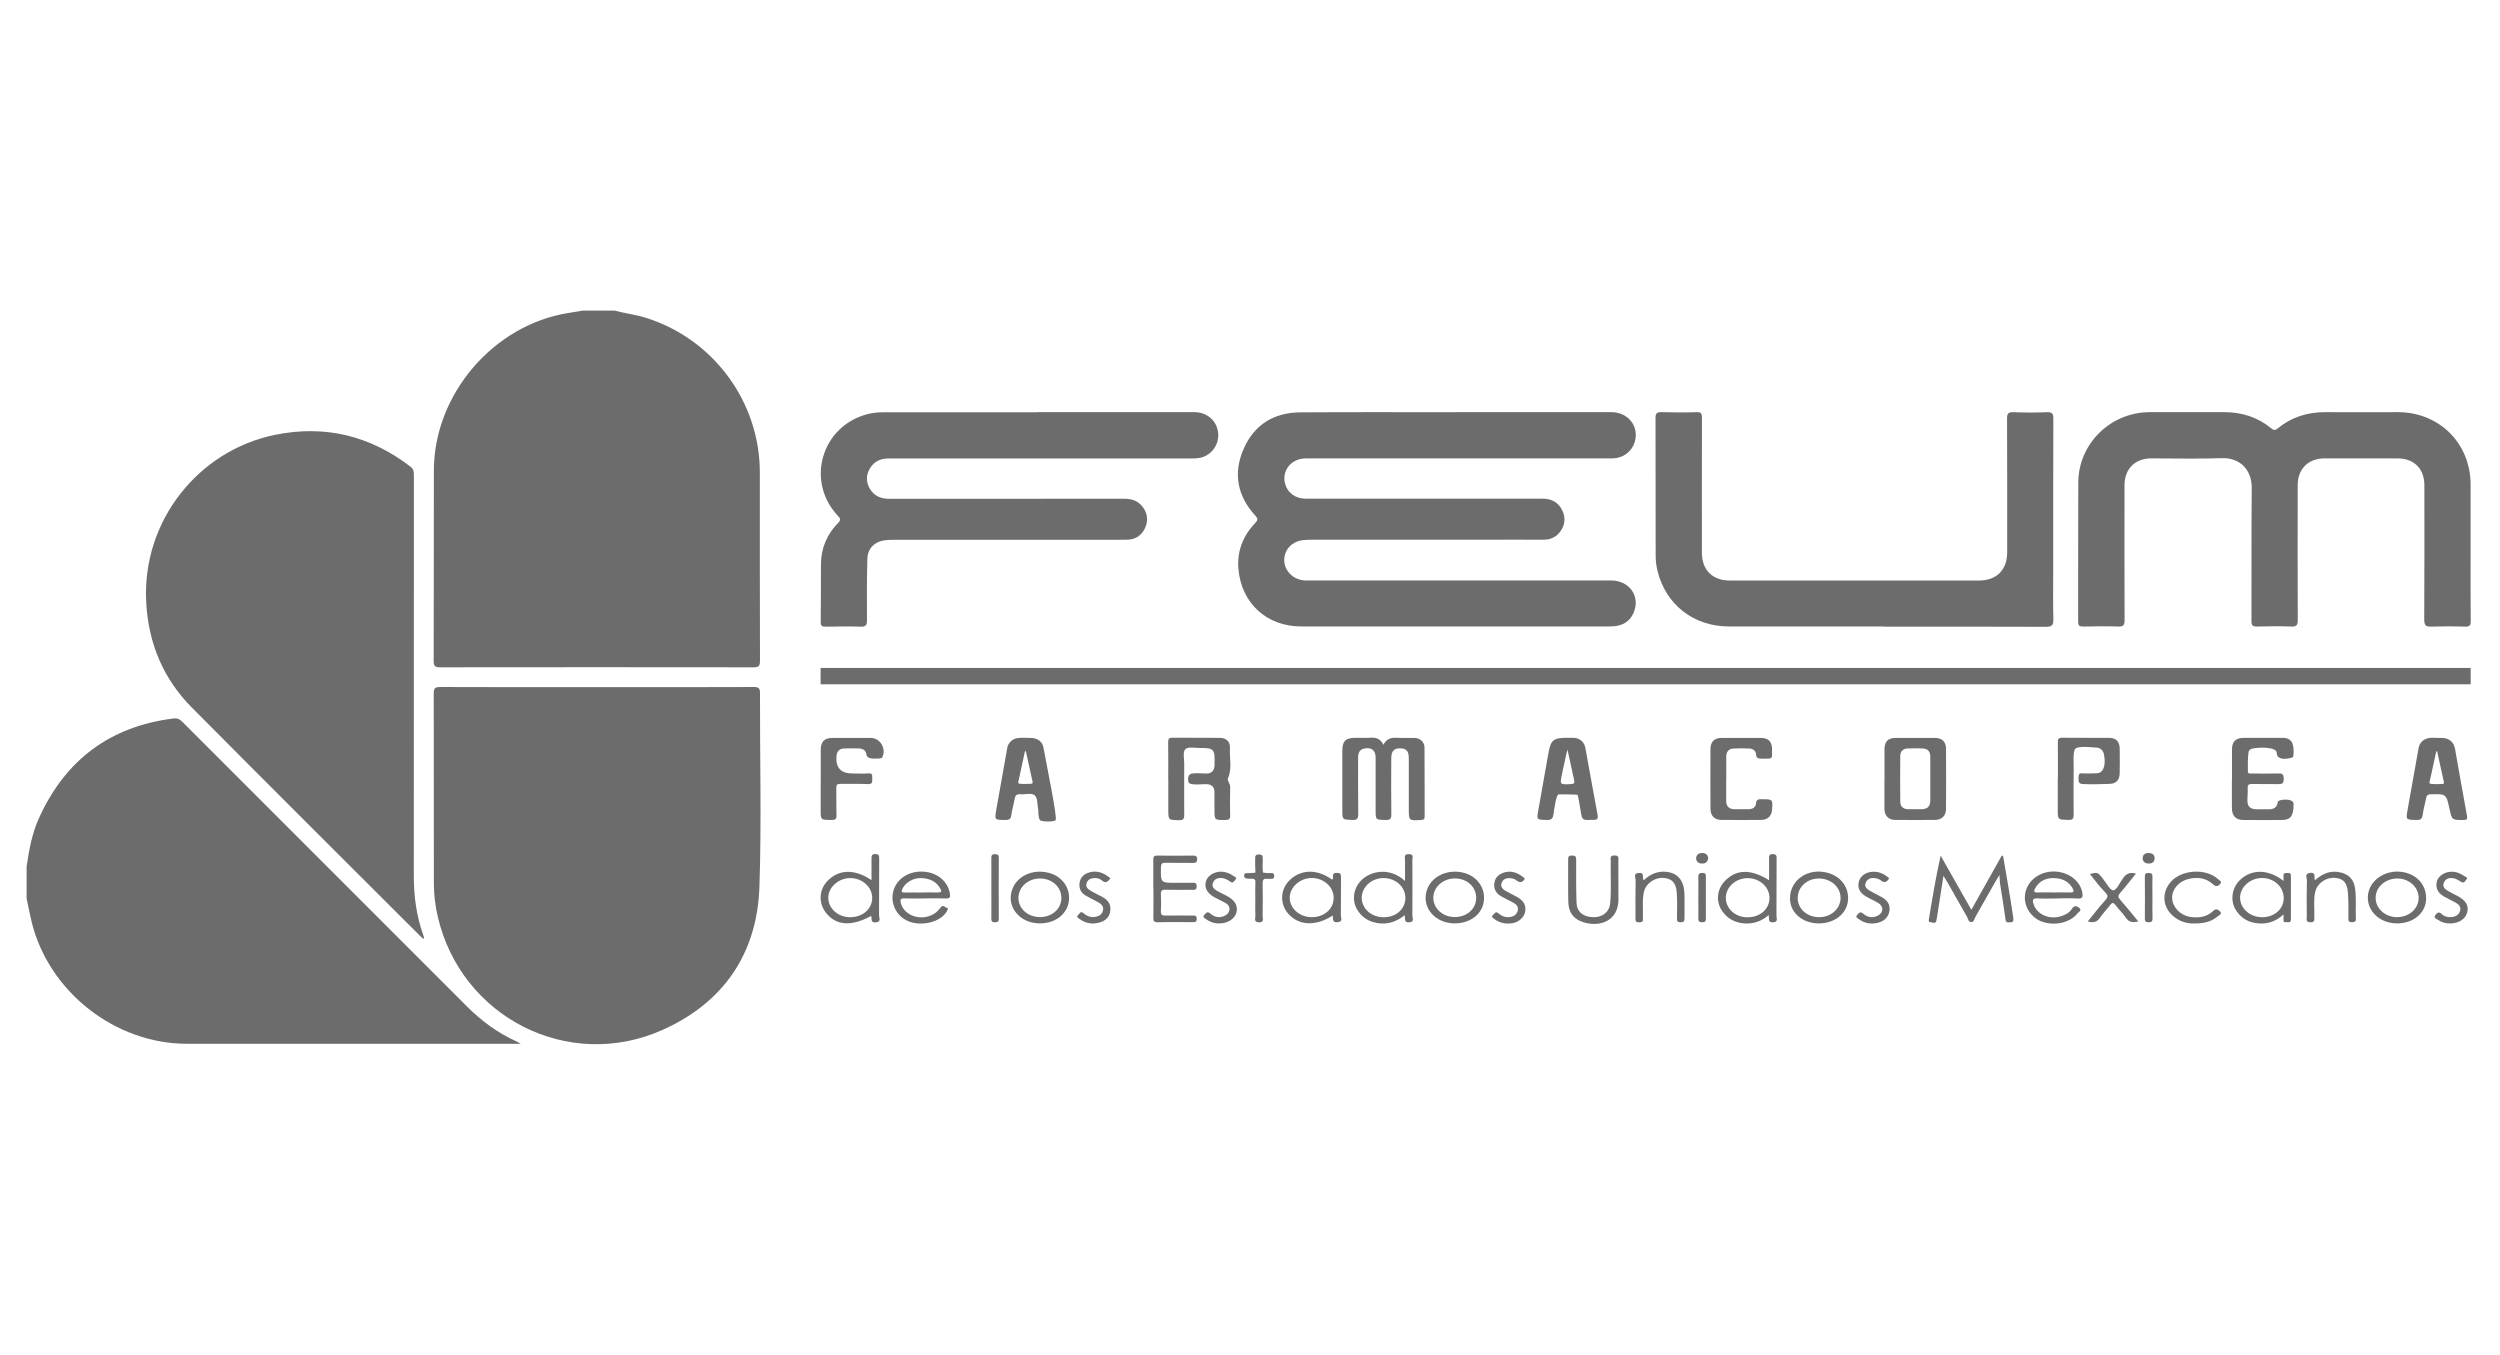 <?xml version="1.0" encoding="UTF-8"?>
<svg id='Capa_1' xmlns='http://www.w3.org/2000/svg' width='358' height='194' viewBox='0 0 358 194'>
  <defs>
    <style>.cls-1 {
      fill: #6c6c6c;
    }</style>
  </defs>
  <g>
    <path class='cls-1'
          d='M198.09,106.66c.43-.82,1.06-1.06,1.87-1.01,.85,.05,1.7,0,2.55,.02,.86,.02,1.47,.55,1.48,1.4,.03,3.28,0,6.56,.02,9.84,0,.36-.1,.49-.49,.51-1.78,.11-1.78,.12-1.78-1.61,0-2.4,0-4.81,0-7.2,0-1.04-.34-1.44-1.21-1.45-.91-.02-1.3,.39-1.3,1.46-.01,2.67-.03,5.33,.01,7.99,.01,.68-.19,.83-.84,.81-1.41-.04-1.41,0-1.41-1.45,0-2.49,.01-4.98,0-7.47,0-1.02-.53-1.46-1.49-1.34-.81,.11-1.02,.64-1.02,1.38,.01,2.66-.02,5.33,.02,7.99,0,.66-.12,.92-.85,.89-1.42-.06-1.43-.01-1.43-1.43v-8.43c0-1.47,.46-1.91,1.95-1.91,.67,0,1.35,.04,2.02-.01,.83-.06,1.51,.13,1.9,1.01Z' />
    <path class='cls-1'
          d='M167.29,111.55c0-1.76,.02-3.51-.01-5.27,0-.5,.13-.64,.63-.64,2.25,.02,4.51,0,6.76,.02,.93,0,1.51,.54,1.46,1.48-.09,1.44,.34,2.9-.29,4.33-.14,.31,.33,.74,.32,1.19-.03,1.38-.03,2.75,0,4.12,.01,.52-.18,.63-.66,.64-1.59,.02-1.59,.03-1.59-1.51,0-.82,0-1.64,0-2.46,0-.69-.34-1.11-1.05-1.15-.7-.04-1.44,.11-2.11,0-.61-.1-.57-.36-.57-.36,0,0-.29-1.05,.55-1.17,.66-.1,1.35,0,2.02,0,.75,0,1.12-.4,1.17-1.13,0-.06,0-.12,0-.17,.06-2.17-.02-2.38-2.17-2.36-.69,0-1.68-.22-2.04,.21-.35,.42-.13,1.33-.13,2.03,0,2.46-.02,4.92,0,7.37,0,.57-.15,.74-.73,.73-1.55-.02-1.55,.01-1.55-1.57,0-1.43,0-2.86,0-4.3Z' />
    <path class='cls-1'
          d='M269.86,111.54c0-1.43-.01-2.87,0-4.3,.01-1.05,.53-1.57,1.55-1.57,1.9-.01,3.8-.01,5.7,0,.97,0,1.55,.54,1.56,1.5,.02,2.9,.02,5.79,0,8.68,0,.95-.59,1.54-1.53,1.56-1.93,.02-3.86,.02-5.79,0-.94-.02-1.48-.61-1.5-1.57-.01-1.43,0-2.87,0-4.3Zm6.56,.03c0-1.08,0-2.17,0-3.25,0-.69-.37-1.11-1.06-1.14-.73-.03-1.46-.03-2.19,0-.65,.03-1.05,.41-1.05,1.06-.02,2.2-.03,4.39,0,6.58,0,.69,.44,1.05,1.14,1.06,.65,0,1.29,.01,1.93,0,.83-.02,1.22-.4,1.23-1.24,.01-1.02,0-2.05,0-3.07Z' />
    <path class='cls-1'
          d='M319.62,111.54c0-1.4-.01-2.81,0-4.22,0-1.13,.54-1.65,1.67-1.66,1.88,0,3.75,0,5.62,0,.61,0,1.09,.21,1.36,.77,.21,.57,.22,1.31,.11,1.96-.2,.2-2.35,.72-2.35-.57-.02-.95-2.74-.73-2.74-.73-.69,.07-1.3,.11-1.31,.74-.12,.81-.09,1.8-.08,2.71,.07,.31,.35,.21,.55,.22,1.26,.02,2.52,.04,3.77,0,.58-.02,.79,.08,.81,.73,.02,.71-.23,.82-.85,.8-1.23-.04-2.46,.01-3.69-.02-.51-.01-.66,.16-.62,.64,.04,.58-.05,1.21-.04,1.79,.02,.83,.45,1.17,1.3,1.19,.55,.01,1.11-.01,1.67,0,.77,.03,1.28-.23,1.39-1.08,.05-.35,2.3-.58,2.25,.33,0,1.65-.39,2.26-1.6,2.28-1.87,.02-3.74,.02-5.62,0-1.05-.01-1.6-.59-1.61-1.66-.02-1.4,0-2.81,0-4.22Z' />
    <path class='cls-1'
          d='M224.46,105.66c.32,0,.65-.02,.96,0,.85,.07,1.46,.61,1.61,1.46,.58,3.16,1.13,6.32,1.73,9.48,.12,.65,.04,.82-.72,.81-.09,0-.18,0-.26,0-1.06,.05-1.25,.01-1.4-1.1-.15-.83-.39-2.49-.49-2.5-.8-.06-1.89-.05-2.7-.05-.33,0-.63,2.08-.74,2.89-.09,.64-.36,.79-.97,.77-1.44-.04-1.44-.01-1.19-1.42,.48-2.67,.96-5.35,1.42-8.02,.35-2.02,.69-2.33,2.74-2.33Zm.01,1.66c-.1,.4-.15,.57-.19,.74-.21,.94-.41,1.88-.61,2.82-.31,1.49-.3,1.48,1.28,1.4,.43-.02,.57-.13,.47-.56-.31-1.39-.61-2.78-.96-4.39Z' />
    <path class='cls-1'
          d='M348.96,105.67c.26,0,.52-.01,.79,0,.99,.04,1.64,.61,1.81,1.56,.57,3.19,1.11,6.38,1.71,9.57,.1,.55-.04,.62-.53,.62-1.62,.01-1.61,.03-1.97-1.57-.47-2.17-.47-2.15-2.64-2.11-.5,0-.65,.2-.73,.63-.14,.78-.38,1.54-.47,2.31-.08,.6-.33,.76-.9,.74-1.52-.03-1.52,0-1.25-1.53,.52-2.93,1.04-5.86,1.57-8.8,.14-.79,.8-1.36,1.65-1.43,.32-.02,.65,0,.97,0Zm.04,1.91s-.09,.02-.13,.03c-.3,1.35-.6,2.71-.89,4.07-.04,.2-.23,.53,.13,.57,.55,.06,1.11,.03,1.66,.02,.18,0,.23-.12,.19-.3-.32-1.46-.64-2.92-.96-4.37Z' />
    <path class='cls-1'
          d='M148.92,117.42c-.27-.31-.22-1.46-.26-1.63-.16-.67-.04-1.59-.54-1.94-.46-.32-1.3-.06-1.97-.11-.55-.05-.77,.14-.86,.68-.12,.78-.38,1.54-.47,2.31-.07,.59-.34,.69-.86,.69-1.54-.01-1.55,0-1.29-1.49,.52-2.96,1.05-5.92,1.58-8.88,.01-.06,.01-.12,.03-.17,.65-1.56,2.04-1.19,3.25-1.21,.99-.02,1.73,.51,1.89,1.36,.6,3.3,1.98,9.9,1.75,10.4-.12,.26-1.98,.3-2.25,0Zm-2.02-9.86s-.09,.02-.13,.03c-.29,1.36-.6,2.71-.88,4.07-.04,.2-.23,.53,.13,.57,.55,.06,1.1,.02,1.65,0,.18,0,.23-.13,.19-.3-.32-1.45-.64-2.92-.96-4.37Z' />
    <path class='cls-1'
          d='M294.69,111.53c0-1.72,.02-3.45-.01-5.18,0-.5,.06-.72,.65-.71,2.22,.04,4.44,0,6.67,.02,1,0,1.52,.51,1.54,1.5,.02,1.2,.02,2.4,0,3.6-.02,.95-.52,1.47-1.46,1.49-1.29,.03-2.58,.1-3.86,.02-.61-.03-.57-.43-.57-.87,0-.46,.04-.71,.59-.66,.58,.05,1.17,.01,1.75,0,.2,0,.42,0,.6-.06,.68-.24,.96-1.24,.71-2.59-.12-.64-.51-1.03-1.16-1.04-.25,0-2.65-.32-3.01,.23-.3,.61-.16,1.86-.18,2.85-.02,2.16-.03,4.33,0,6.49,0,.59-.1,.81-.75,.79-1.53-.04-1.53,0-1.53-1.51,0-1.46,0-2.92,0-4.39Z' />
    <path class='cls-1'
          d='M247.19,111.6c0,1.02,0,2.05,0,3.07,0,.78,.4,1.2,1.19,1.21,.67,.01,1.35,0,2.02,0,.56,0,1.01-.27,1.06-.83,.05-.58,.33-.61,.79-.6,1.63,0,1.63-.01,1.5,1.58-.07,.82-.63,1.37-1.51,1.38-1.93,.02-3.87,.02-5.79,0-.94-.02-1.51-.61-1.51-1.58-.02-2.87-.02-5.73,0-8.6,0-1.02,.57-1.56,1.59-1.56,1.87-.01,3.74,0,5.62,0,1.09,0,1.59,.52,1.61,1.61,0,.21-.02,.41,0,.62-.02,.53,.05,.74-.7,.74h-.79c-.45-.02-.76-.01-.8-.6-.03-.52-.44-.83-.96-.85-.76-.03-1.52-.04-2.28,0-.7,.04-1.03,.48-1.03,1.17,0,1.09,0,2.17,0,3.25Z' />
    <path class='cls-1'
          d='M117.53,112c0-1.52,0-3.04,0-4.56,0-1.26,.51-1.77,1.73-1.77,1.81,0,3.63,0,5.44,0,1.36,0,2.27,1.59,1.63,2.8-.11,.21-.67,.13-1.05,.16-.43,.03-1.16-.07-1.2-.54-.06-.61-.5-.9-1.1-.91-.7-.01-1.4-.03-2.11,0-.69,.03-1.04,.43-1.09,1.12q-.18,2.46,2.28,2.46c.76,0,1.53,.05,2.28-.01,.7-.06,.55,.39,.56,.77,.02,.43,.06,.78-.6,.76-1.31-.06-2.63,0-3.94-.03-.46-.01-.61,.12-.6,.58,.03,1.29-.02,2.58,.03,3.86,.02,.59-.17,.74-.74,.73-1.53-.02-1.53,.01-1.53-1.48,0-1.32,0-2.63,0-3.95Z' />
    <path class='cls-1'
          d='M282.31,130.26c1.5-2.67,2.92-5.2,4.34-7.73,.06,0,.13,.02,.19,.03,.25,1.48,.51,2.96,.76,4.44,.24,1.44,.48,2.88,.69,4.33,.04,.25,.1,.73-.26,.73-.41,0-.83,.22-.86-.54-.22-1.68-.51-3.35-.77-5.02-.04-.26-.07-1.21-.07-1.21,0,0-.47,.76-.59,.96-.96,1.67-1.89,3.36-2.85,5.03-.16,.28-.2,.78-.62,.76-.4-.02-.44-.5-.61-.79-.94-1.62-1.85-3.25-2.77-4.87-.15-.27-.33-.53-.59-.97-.31,2-.59,3.81-.87,5.62-.04,.26-.08,.52-.14,.78-.12,.51-.35,.3-.8,.26-.31-.02-.31-.17-.28-.4,.5-3.02,.99-6.04,1.69-9.14,1.44,2.54,2.88,5.07,4.39,7.74Z' />
    <path class='cls-1'
          d='M124.74,131.17c-2.85,1.54-5.03,1.38-6.47-.47-1.07-1.38-1-3.24,.17-4.49,1.62-1.74,3.93-1.83,6.36-.17,0-1.08,.01-2.08,0-3.09,0-.4,.03-.65,.55-.65,.51,0,.55,.23,.55,.64,0,2.72,0,5.44-.02,8.16,0,.34,.35,.9-.45,.98-.83,.09-.54-.55-.68-.91Zm-2.96,.17c1.77,0,3.12-1.2,3.12-2.77,0-1.53-1.4-2.81-3.11-2.83-1.71-.02-3.21,1.33-3.18,2.86,.03,1.54,1.44,2.76,3.17,2.75Z' />
    <path class='cls-1'
          d='M253.33,126.05c0-1.13,.02-2.11,0-3.1-.01-.41,.03-.65,.55-.64,.54,0,.53,.29,.53,.67,0,2.72,0,5.44-.02,8.16,0,.35,.29,.91-.51,.94-.79,.03-.47-.54-.61-1.04-1.04,.91-2.22,1.3-3.55,1.19-1.33-.12-2.4-.71-3.14-1.82-.9-1.35-.71-3.08,.44-4.27,1.62-1.67,3.69-1.73,6.32-.09Zm-3.04,5.3c1.78,0,3.1-1.19,3.1-2.77,0-1.55-1.38-2.81-3.09-2.83-1.74-.02-3.18,1.29-3.16,2.86,.02,1.55,1.4,2.76,3.14,2.75Z' />
    <path class='cls-1'
          d='M201.2,126.15c0-1.09-.01-2.02,0-2.94,0-.39-.23-.91,.56-.9,.74,.01,.49,.51,.49,.85,.02,2.66,.02,5.32,0,7.99,0,.32,.33,.85-.41,.92-.8,.09-.6-.48-.68-1.02-1.4,1.13-2.92,1.49-4.6,.97-.93-.29-1.65-.88-2.17-1.69-.88-1.39-.58-3.25,.67-4.39,1.37-1.25,3.99-1.75,6.14,.21Zm-3.06,5.2c1.78,0,3.09-1.16,3.11-2.75s-1.38-2.86-3.13-2.86c-1.72-.01-3.15,1.31-3.12,2.87,.03,1.54,1.41,2.74,3.14,2.74Z' />
    <path class='cls-1'
          d='M294.67,128.66c-.96,0-1.93,.05-2.9-.01-.77-.05-.73,.32-.56,.84,.48,1.44,2.19,2.22,3.84,1.74,.66-.19,1.27-.5,1.65-1.09,.31-.48,.64-.44,1.01-.16,.51,.39-.06,.62-.21,.81-1.06,1.36-3.3,1.85-5.14,1.17-1.45-.54-2.45-2-2.4-3.53,.06-2.3,2.35-3.98,4.87-3.57,1.74,.28,3.05,1.43,3.35,2.92,.11,.57,.1,.95-.69,.89-.93-.07-1.87-.02-2.8-.02Zm-.53-.86c.76,0,1.52-.03,2.27,0,.64,.03,.61-.22,.36-.64-.62-1.04-1.61-1.42-2.73-1.42-1.1,0-2.04,.43-2.6,1.46-.24,.43-.2,.62,.35,.6,.78-.03,1.57,0,2.36,0Z' />
    <path class='cls-1'
          d='M132.44,128.66c-.96,0-1.93,.03-2.9-.01-.62-.03-.68,.21-.53,.72,.61,2.09,3.63,2.7,5.28,1.06,.16-.16,.3-.36,.45-.53,.33-.37,.58,.02,.85,.11,.26,.08,.11,.25,.04,.41-.76,1.49-3.32,2.26-5.32,1.59-1.7-.57-2.76-2.32-2.46-4.07,.31-1.85,2-3.14,4.09-3.13,2.13,.01,3.78,1.31,4.08,3.13,.09,.54,0,.75-.59,.72-.99-.04-1.99-.01-2.99-.01Zm-.51-.86c.78,0,1.57-.02,2.36,0,.44,.02,.62-.1,.38-.53-.6-1.09-1.6-1.49-2.76-1.53-1.18-.04-2.32,.69-2.71,1.59-.19,.45,.01,.48,.37,.48,.79-.02,1.57,0,2.36,0Z' />
    <path class='cls-1'
          d='M231.76,126.1c0,.82-.02,1.64,0,2.46,.12,3.35-2.66,4.24-5,3.51-1.43-.45-2.14-1.37-2.18-2.94-.05-2.02,0-4.04-.02-6.06,0-.41,.1-.56,.54-.56,.44,0,.61,.1,.61,.59-.01,2.05-.02,4.1,.05,6.15,.04,1.31,.91,2.03,2.33,2.09,1.33,.06,2.35-.7,2.48-1.96,.2-2.01,.04-4.04,.09-6.06,0-.36-.19-.81,.53-.82,.7,0,.56,.4,.56,.79,0,.93,0,1.87,0,2.81Z' />
    <path class='cls-1'
          d='M190.85,131.11c-2.55,1.62-5,1.43-6.48-.4-1.1-1.36-1.01-3.29,.2-4.56,1.62-1.69,4.01-1.77,6.18-.19,.21-.1,.14-.3,.13-.45-.04-.46,.22-.51,.6-.51,.42-.01,.55,.14,.55,.56-.02,1.84,.01,3.68-.02,5.52,0,.34,.34,.9-.45,.98-.76,.08-.68-.42-.7-.96Zm-3.01,.23c1.82,0,3.16-1.21,3.14-2.82-.02-1.53-1.42-2.78-3.12-2.79-1.66-.01-3.14,1.28-3.17,2.77-.04,1.55,1.4,2.84,3.15,2.84Z' />
    <path class='cls-1'
          d='M327,126.14c0-.33,.01-.54,0-.73-.03-.48,.32-.37,.59-.4,.33-.03,.48,.08,.47,.44-.01,2.07-.01,4.15,0,6.22,0,.41-.24,.41-.51,.39-.23-.02-.57,.11-.55-.33,0-.2,0-.41,0-.78-1.29,1.19-2.72,1.51-4.28,1.18-1.01-.21-1.82-.79-2.42-1.62-.98-1.35-.77-3.29,.45-4.48,1.65-1.6,4.06-1.6,6.24,.11Zm-3.11,5.21c1.8,0,3.12-1.15,3.14-2.73,.01-1.61-1.38-2.9-3.12-2.89-1.69,.01-3.13,1.3-3.13,2.81,0,1.53,1.4,2.79,3.11,2.8Z' />
    <path class='cls-1'
          d='M165.15,127.23c0-1.38,.02-2.76,0-4.13-.01-.47,.15-.59,.6-.58,1.7,.02,3.4,.02,5.09,0,.38,0,.59,.06,.59,.52,0,.44-.19,.53-.59,.53-1.32-.02-2.64,.01-3.95-.02-.5-.01-.63,.15-.64,.64-.05,2.23-.06,2.23,2.12,2.23,.76,0,1.52,0,2.28,0,.33,0,.7-.11,.71,.48,.01,.64-.38,.52-.75,.52-1.23,0-2.46,.03-3.69-.01-.55-.02-.71,.16-.68,.7,.04,.79,.04,1.58,0,2.37-.02,.51,.17,.65,.66,.63,1.26-.03,2.52,0,3.78,0,.35,0,.7-.09,.69,.49-.01,.52-.32,.45-.64,.45-1.64,0-3.28-.03-4.92,.02-.59,.01-.66-.22-.65-.71,.03-1.37,.01-2.75,.01-4.12Z' />
    <path class='cls-1'
          d='M208.29,132.23c-2.82-.02-4.75-2.31-3.97-4.74,.64-2.01,2.99-3.11,5.32-2.5,2.01,.53,3.2,2.37,2.8,4.31-.35,1.75-2.04,2.94-4.14,2.93Zm.07-6.44c-1.71,0-3.11,1.24-3.11,2.77,0,1.52,1.34,2.74,3.02,2.76,1.77,.02,3.11-1.15,3.12-2.72,.01-1.59-1.29-2.8-3.03-2.81Z' />
    <path class='cls-1'
          d='M148.87,132.23c-2.83-.02-4.75-2.33-3.96-4.75,.65-2,2.91-3.08,5.24-2.5,2.02,.5,3.24,2.31,2.88,4.25-.33,1.79-2.03,3.02-4.17,3Zm.1-.9c1.71-.02,3.01-1.19,3.02-2.74,0-1.57-1.34-2.8-3.07-2.79-1.72,0-3.08,1.24-3.08,2.79,0,1.55,1.37,2.75,3.12,2.74Z' />
    <path class='cls-1'
          d='M260.43,132.23c-2.28-.01-4.04-1.49-4.1-3.45-.08-2.51,2.17-4.33,4.85-3.91,2.19,.34,3.6,1.99,3.46,4.01-.14,1.95-1.93,3.37-4.21,3.35Zm.09-.89c1.69,0,3.03-1.21,3.05-2.73,.02-1.57-1.39-2.83-3.15-2.81-1.68,.02-2.99,1.24-2.99,2.78,0,1.57,1.34,2.77,3.1,2.76Z' />
    <path class='cls-1'
          d='M343.23,132.23c-2.7-.02-4.62-2.13-4.06-4.49,.45-1.89,2.53-3.17,4.71-2.89,2.18,.27,3.61,1.86,3.54,3.93-.07,1.99-1.86,3.47-4.19,3.45Zm.04-.9c1.74,0,3.1-1.23,3.08-2.78-.01-1.51-1.36-2.74-3.03-2.75-1.72-.01-3.12,1.22-3.13,2.74-.01,1.55,1.36,2.8,3.08,2.8Z' />
    <path class='cls-1'
          d='M331.48,126.07c1.12-1.01,2.32-1.49,3.76-1.12,1.12,.29,1.81,.99,1.99,2.17,.23,1.49,.06,2.98,.13,4.46,.02,.41-.19,.46-.53,.48-.43,.02-.55-.13-.54-.55,.01-1.2,.02-2.4-.06-3.59-.1-1.51-.64-2.11-1.85-2.21-1.28-.11-2.55,.76-2.84,1.99-.27,1.18-.08,2.39-.13,3.58-.02,.39,.14,.81-.56,.79-.72-.01-.52-.47-.52-.83-.02-1.73-.03-3.45,.02-5.17,.01-.36-.39-.96,.45-1.07,.92-.11,.51,.6,.7,1.06Z' />
    <path class='cls-1'
          d='M235.38,126.05c.95-.89,2.02-1.35,3.29-1.2,1.54,.18,2.45,1.21,2.53,2.96,.06,1.23,0,2.46,.02,3.69,0,.4-.1,.57-.54,.57-.43,0-.55-.15-.54-.55,.02-1.2,.05-2.4-.02-3.6-.09-1.48-.67-2.1-1.88-2.2-1.25-.1-2.52,.75-2.81,1.92-.3,1.21-.12,2.45-.17,3.67-.02,.34,.18,.75-.49,.77-.7,.02-.56-.4-.57-.79,0-1.76-.02-3.51,.02-5.27,0-.35-.39-.98,.49-1.02,.88-.03,.39,.66,.66,1.05Z' />
    <path class='cls-1'
          d='M314.26,132.24c-1.06,.04-2.16-.27-3.09-1.08-1.5-1.31-1.64-3.34-.34-4.85,1.53-1.79,5.06-2.02,6.79-.42,.19,.17,.66,.36,.28,.73-.26,.25-.56,.42-.96,.04-1-.93-2.22-1.1-3.52-.8-1.43,.34-2.43,1.51-2.37,2.76,.06,1.3,1.18,2.47,2.6,2.68,1.2,.17,2.36,.04,3.27-.85,.41-.4,.71-.19,.97,.05,.4,.38-.11,.55-.3,.71-.91,.78-2,1.04-3.33,1.03Z' />
    <path class='cls-1'
          d='M298.96,131.96c.79-.97,1.67-2.12,2.47-2.99,.52-.57,.46-.77-.14-1.37-.73-.75-1.34-1.61-2.02-2.44,1.07-.27,1.1-.26,1.72,.48,.5,.6,1.19,1.87,1.59,1.85,.47,.08,1.02-1.17,1.48-1.79,.46-.62,.98-.83,1.81-.6-.78,.96-1.5,1.9-2.28,2.79-.32,.37-.29,.59,.01,.94,.88,1,1.71,2.04,2.6,3.11-.82,.23-1.36,.1-1.81-.56-.42-.63-.99-1.16-1.44-1.76-.33-.45-.52-.37-.82,.03-.45,.61-1,1.15-1.43,1.78-.43,.65-.96,.73-1.75,.52Z' />
    <path class='cls-1'
          d='M218.37,125.8c-.32,.56-.69,.7-1.24,.25-.21-.18-.53-.26-.81-.29-.56-.06-1.07,.09-1.29,.67-.2,.54,.15,.9,.57,1.15,.56,.32,1.15,.57,1.7,.9,.96,.56,1.29,1.27,1.08,2.17-.19,.8-.99,1.46-1.91,1.57-.9,.11-1.75-.06-2.48-.62-.18-.14-.53-.28-.18-.59,.22-.19,.36-.58,.77-.22,.43,.39,.94,.59,1.52,.54,.6-.05,1.08-.31,1.24-.92,.16-.59-.23-.93-.69-1.18-.56-.31-1.15-.57-1.7-.89-.76-.44-1.11-1.12-.94-1.99,.16-.85,.79-1.26,1.57-1.46,.92-.22,1.87,.1,2.78,.92Z' />
    <path class='cls-1'
          d='M159,125.77c-.38,.57-.72,.75-1.24,.29-.28-.25-.68-.34-1.07-.32-.5,.03-.93,.22-1.09,.73-.17,.51,.16,.84,.55,1.06,.57,.35,1.19,.62,1.77,.95,.74,.42,1.19,1.02,1.08,1.93-.11,.89-.67,1.43-1.47,1.67-1.06,.33-2.08,.17-2.98-.51-.16-.12-.47-.27-.16-.54,.21-.18,.34-.63,.76-.27,.48,.43,1.05,.65,1.69,.54,.51-.09,.96-.32,1.1-.88,.15-.58-.19-.94-.65-1.2-.61-.34-1.25-.63-1.85-.99-.7-.42-.98-1.08-.83-1.88,.14-.77,.66-1.21,1.39-1.42,1.16-.34,2.1,.1,3,.83Z' />
    <path class='cls-1'
          d='M270.53,125.77c-.33,.56-.68,.74-1.25,.27-.23-.19-.58-.27-.89-.3-.53-.06-1,.15-1.22,.66-.23,.55,.15,.89,.56,1.14,.57,.34,1.19,.62,1.77,.95,.75,.42,1.2,1.04,1.07,1.93-.13,.91-.74,1.47-1.58,1.7-.97,.26-1.92,.14-2.76-.47-.2-.15-.61-.27-.27-.65,.23-.26,.43-.53,.85-.17,.59,.51,1.29,.68,2.03,.32,.89-.43,.96-1.31,.13-1.84-.56-.35-1.2-.6-1.77-.94-.92-.55-1.23-1.25-1.01-2.11,.2-.79,.93-1.35,1.9-1.42,.96-.07,1.75,.3,2.45,.94Z' />
    <path class='cls-1'
          d='M174.63,132.23c-.66,.03-1.32-.17-1.91-.6-.2-.15-.6-.27-.24-.65,.25-.27,.44-.51,.85-.15,.56,.49,1.24,.66,1.95,.35,.39-.16,.7-.43,.77-.88,.07-.48-.21-.79-.57-1-.51-.29-1.04-.52-1.56-.8-1.12-.61-1.53-1.46-1.18-2.43,.29-.82,1.44-1.39,2.49-1.22,.52,.09,1.01,.29,1.43,.61,.15,.11,.54,.19,.26,.48-.18,.2-.34,.63-.76,.31-.35-.27-.75-.47-1.19-.51-.56-.06-1.07,.12-1.28,.69-.21,.55,.18,.89,.59,1.14,.47,.28,.99,.5,1.47,.76,1.1,.6,1.55,1.4,1.31,2.31-.25,.94-1.21,1.59-2.43,1.59Z' />
    <path class='cls-1'
          d='M350.87,132.23c-.6,.03-1.21-.13-1.75-.51-.2-.15-.7-.22-.37-.68,.24-.34,.49-.54,.9-.15,.4,.38,.92,.5,1.47,.43,.56-.07,1.02-.35,1.17-.91,.16-.59-.23-.93-.69-1.18-.53-.3-1.1-.54-1.63-.85-.9-.54-1.22-1.23-1.02-2.12,.16-.71,.93-1.31,1.83-1.41,.8-.1,1.5,.18,2.14,.62,.15,.1,.53,.19,.26,.49-.18,.21-.33,.6-.77,.31-.31-.2-.66-.41-1.02-.49-.62-.14-1.21,.02-1.45,.67-.22,.59,.24,.91,.67,1.17,.42,.26,.88,.46,1.32,.69,1.19,.64,1.63,1.4,1.37,2.35-.24,.94-1.2,1.57-2.44,1.58Z' />
    <path class='cls-1'
          d='M179.76,128.94c0-.79-.03-1.58,.01-2.37,.03-.55,0-.78-.71-.74-.16,0-.9,.08-.9-.38-.02-.61,.51-.36,.92-.43l.68-.05s.02-.44,0-.62c-.05-.47,0-.94-.02-1.4-.02-.39,.08-.59,.53-.59,.42,0,.58,.14,.55,.56-.02,.26,.03,.53,0,.79-.07,.45,.04,1.24,.04,1.24,0,0,.5,.1,1.15,.07,.34-.01,.47,.11,.46,.45,0,.32-.19,.39-.46,.38-.18-.01-.35,.02-.52,0-.55-.08-.69,.16-.68,.69,.03,1.55,.02,3.1,0,4.64,0,.37,.26,.92-.54,.9-.79-.03-.48-.58-.5-.94-.04-.73-.01-1.46-.01-2.19Z' />
    <path class='cls-1'
          d='M141.96,127.19c0-1.44,.01-2.87,0-4.3,0-.39,.06-.58,.52-.57,.41,.01,.56,.1,.55,.54-.02,2.9-.02,5.79,0,8.69,0,.45-.17,.51-.56,.52-.47,.02-.51-.21-.51-.58,.02-1.43,0-2.86,0-4.29Z' />
    <path class='cls-1'
          d='M308.23,128.53c0,.99-.02,1.99,.01,2.98,0,.42-.12,.56-.54,.56-.4,0-.56-.08-.56-.53,.02-1.98,.02-3.97,0-5.96,0-.4,.09-.58,.53-.57,.4,.01,.57,.11,.56,.54-.03,.99,0,1.99,0,2.98Z' />
    <path class='cls-1'
          d='M243.2,128.42c0-.94,.02-1.88,0-2.81-.02-.46,.14-.61,.6-.61,.51,0,.48,.29,.48,.63,0,1.96-.01,3.93,0,5.89,0,.41-.11,.55-.54,.55-.44,0-.55-.18-.54-.57,.02-1.03,0-2.06,0-3.08Z' />
    <path class='cls-1'
          d='M307.76,122.15c.44,.05,.81,.23,.78,.8-.02,.51-.39,.71-.82,.71-.48,0-.89-.22-.89-.76,0-.52,.37-.76,.93-.76Z' />
    <path class='cls-1'
          d='M244.61,122.91c-.07,.55-.42,.77-.9,.75-.49-.02-.86-.29-.82-.82,.04-.46,.38-.69,.85-.69,.51,0,.82,.24,.87,.75Z' />
  </g>
  <rect class='cls-1' x='117.51' y='95.65' width='236.29' height='2.34' />
  <path class='cls-1'
        d='M87.98,44.47c1.44,.4,2.94,.56,4.38,1,9.74,2.99,16.45,12.02,16.45,22.21,0,8.98-.01,17.96,.02,26.94,0,.8-.22,.94-.96,.94-14.93-.02-29.85-.02-44.78,0-.71,0-1-.08-.99-.92,.04-9.1,0-18.19,.03-27.29,.02-10.88,8.52-20.82,19.26-22.53,.69-.11,1.38-.23,2.06-.34,1.52,0,3.03,0,4.55,0Z' />
  <path class='cls-1'
        d='M3.81,124.09c.35-2.36,.76-4.72,1.76-6.91,3.77-8.35,10.17-13.16,19.3-14.3,.63-.08,.96,.2,1.34,.58,13.5,13.51,27.02,27.02,40.52,40.53,2.14,2.15,4.52,3.93,7.29,5.17,.12,.05,.23,.13,.54,.31H26.77c-10.3,0-19.78-7.45-22.24-17.45-.27-1.12-.48-2.25-.72-3.37,0-1.52,0-3.04,0-4.55Z' />
  <path class='cls-1'
        d='M85.49,98.4c7.49,0,14.98,.01,22.48-.02,.7,0,.86,.19,.86,.87-.02,9.24,.23,18.49-.08,27.73-.32,9.59-5.15,16.61-13.89,20.51-13.49,6.02-28.83-1.83-32.17-16.22-.36-1.53-.55-3.1-.56-4.68-.01-9.1,0-18.19-.02-27.29,0-.73,.18-.92,.91-.92,7.49,.03,14.99,.02,22.48,.02Z' />
  <path class='cls-1'
        d='M60.63,134.47c-.24-.23-.47-.43-.69-.66-10.83-10.82-21.68-21.62-32.47-32.49-4.1-4.13-6.21-9.2-6.53-15.02-.65-11.7,7.49-21.8,18.44-24.03,7.15-1.46,13.63,.12,19.42,4.57,.48,.38,.47,.81,.47,1.3,0,19.1,0,38.2-.01,57.3,0,2.91,.38,5.74,1.36,8.49,.06,.16,.15,.32,.01,.54Z' />
  <path class='cls-1'
        d='M208.35,59.02c7.47,0,14.94,0,22.4,0,2.42,0,4.02,2.07,3.34,4.29-.42,1.37-1.65,2.3-3.15,2.33-1.28,.02-2.57,0-3.85,0-13.36,0-26.72,0-40.07,0-2.13,0-3.54,1.78-2.97,3.72,.37,1.25,1.49,2.05,2.92,2.05,4.84,0,9.68,0,14.52,0,6.48,0,12.95,0,19.42,0,1.29,0,2.27,.54,2.82,1.7,.5,1.05,.38,2.11-.33,3.05-.6,.8-1.43,1.13-2.43,1.13-2.8-.02-5.6,0-8.4,0h-24.76c-.38,0-.76,.01-1.13,.05-1.61,.14-2.76,1.32-2.78,2.83-.02,1.49,1.2,2.78,2.79,2.94,.29,.02,.58,.01,.88,.01,14.38,0,28.75,0,43.13,0,2.45,0,4.06,1.99,3.38,4.22-.4,1.31-1.3,2.11-2.68,2.31-.37,.05-.75,.06-1.13,.06-14.64,0-29.28,0-43.92,0-4.96,0-8.6-3.33-9.01-8.26-.21-2.51,.65-4.7,2.38-6.53,.38-.4,.49-.59,.05-1.07-2.57-2.81-3.21-6.04-1.7-9.53,1.51-3.49,4.34-5.25,8.13-5.27,7.38-.05,14.76-.02,22.14-.02Z' />
  <path class='cls-1'
        d='M353.79,78.76c0,3.38-.02,6.76,.02,10.15,.01,.67-.17,.84-.82,.82-1.6-.05-3.21-.05-4.81,0-.77,.02-1.03-.14-1.03-.99,.04-6.42,.02-12.83,.02-19.25,0-2.38-1.48-3.85-3.88-3.85-3.47,0-6.94,0-10.42,0-2.31,0-3.84,1.5-3.84,3.82-.01,6.44-.02,12.89,.01,19.33,0,.71-.16,.96-.91,.93-1.63-.06-3.27-.05-4.9,0-.66,.02-.83-.17-.82-.82,.03-6.33-.03-12.66,.04-18.99,.03-2.54-1.6-4.4-4.33-4.3-3.35,.12-6.71,.03-10.06,.03-2.31,0-3.83,1.51-3.83,3.83,0,6.44-.02,12.89,.01,19.33,0,.72-.17,.95-.91,.92-1.66-.06-3.32-.03-4.99,0-.52,0-.76-.08-.75-.7,.02-6.65-.02-13.3,.02-19.95,.04-5.57,4.64-10.04,10.23-10.05,3.56,0,7.12,0,10.68,0,2.51,0,4.77,.71,6.71,2.31,.36,.29,.57,.32,.94,.02,1.99-1.64,4.31-2.35,6.88-2.33,3.44,.03,6.88,0,10.33,0,5.93,0,10.41,4.47,10.41,10.38,0,3.12,0,6.24,0,9.36Z' />
  <path class='cls-1'
        d='M148.56,59.02c7.49,0,14.99,0,22.48,0,1.69,0,3.04,1.08,3.35,2.64,.31,1.56-.5,3.09-1.95,3.72-.58,.25-1.18,.27-1.79,.27-14.46,0-28.93,0-43.39,0-1.18,0-2.11,.43-2.7,1.45-.56,.95-.55,1.96,.01,2.9,.62,1.05,1.59,1.43,2.8,1.43,11.2-.01,22.39,0,33.59-.01,.91,0,1.73,.18,2.39,.85,.88,.88,1.16,2.08,.68,3.21-.49,1.16-1.38,1.79-2.64,1.81-1.63,.02-3.26,.01-4.9,.01h-28.43c-.41,0-.82,.01-1.22,.05-1.51,.14-2.59,1.13-2.63,2.64-.08,2.94-.08,5.89-.06,8.83,0,.73-.19,.94-.92,.92-1.66-.06-3.32-.03-4.98,0-.49,0-.73-.07-.72-.65,.04-2.77,.01-5.54,.03-8.31,.02-2.29,.86-4.27,2.45-5.89,.44-.45,.34-.63-.02-1.02-4.68-4.97-2.34-12.91,4.29-14.58,.71-.18,1.43-.25,2.16-.25,7.38,0,14.76,0,22.14,0Z' />
  <path class='cls-1'
        d='M269.8,89.71c-7.41,0-14.81,0-22.22,0-5.06,0-9.07-3.15-10.23-7.98-.17-.71-.26-1.43-.26-2.16,0-6.56,0-13.12-.02-19.68,0-.68,.16-.9,.87-.87,1.66,.05,3.32,.06,4.98,0,.68-.03,.8,.2,.8,.83-.02,6.41-.01,12.83-.01,19.25,0,2.52,1.49,4.03,4.01,4.03,11.9,0,23.79,0,35.69,0,2.49,0,4.02-1.53,4.02-4.04,0-6.38,.01-12.77-.02-19.15,0-.72,.18-.94,.91-.91,1.6,.06,3.21,.06,4.81,0,.74-.03,.91,.2,.91,.92-.03,7.23-.02,14.46-.02,21.69,0,2.33-.04,4.67,.02,7,.02,.85-.16,1.12-1.08,1.12-7.72-.04-15.45-.02-23.17-.02Z' />
</svg>
